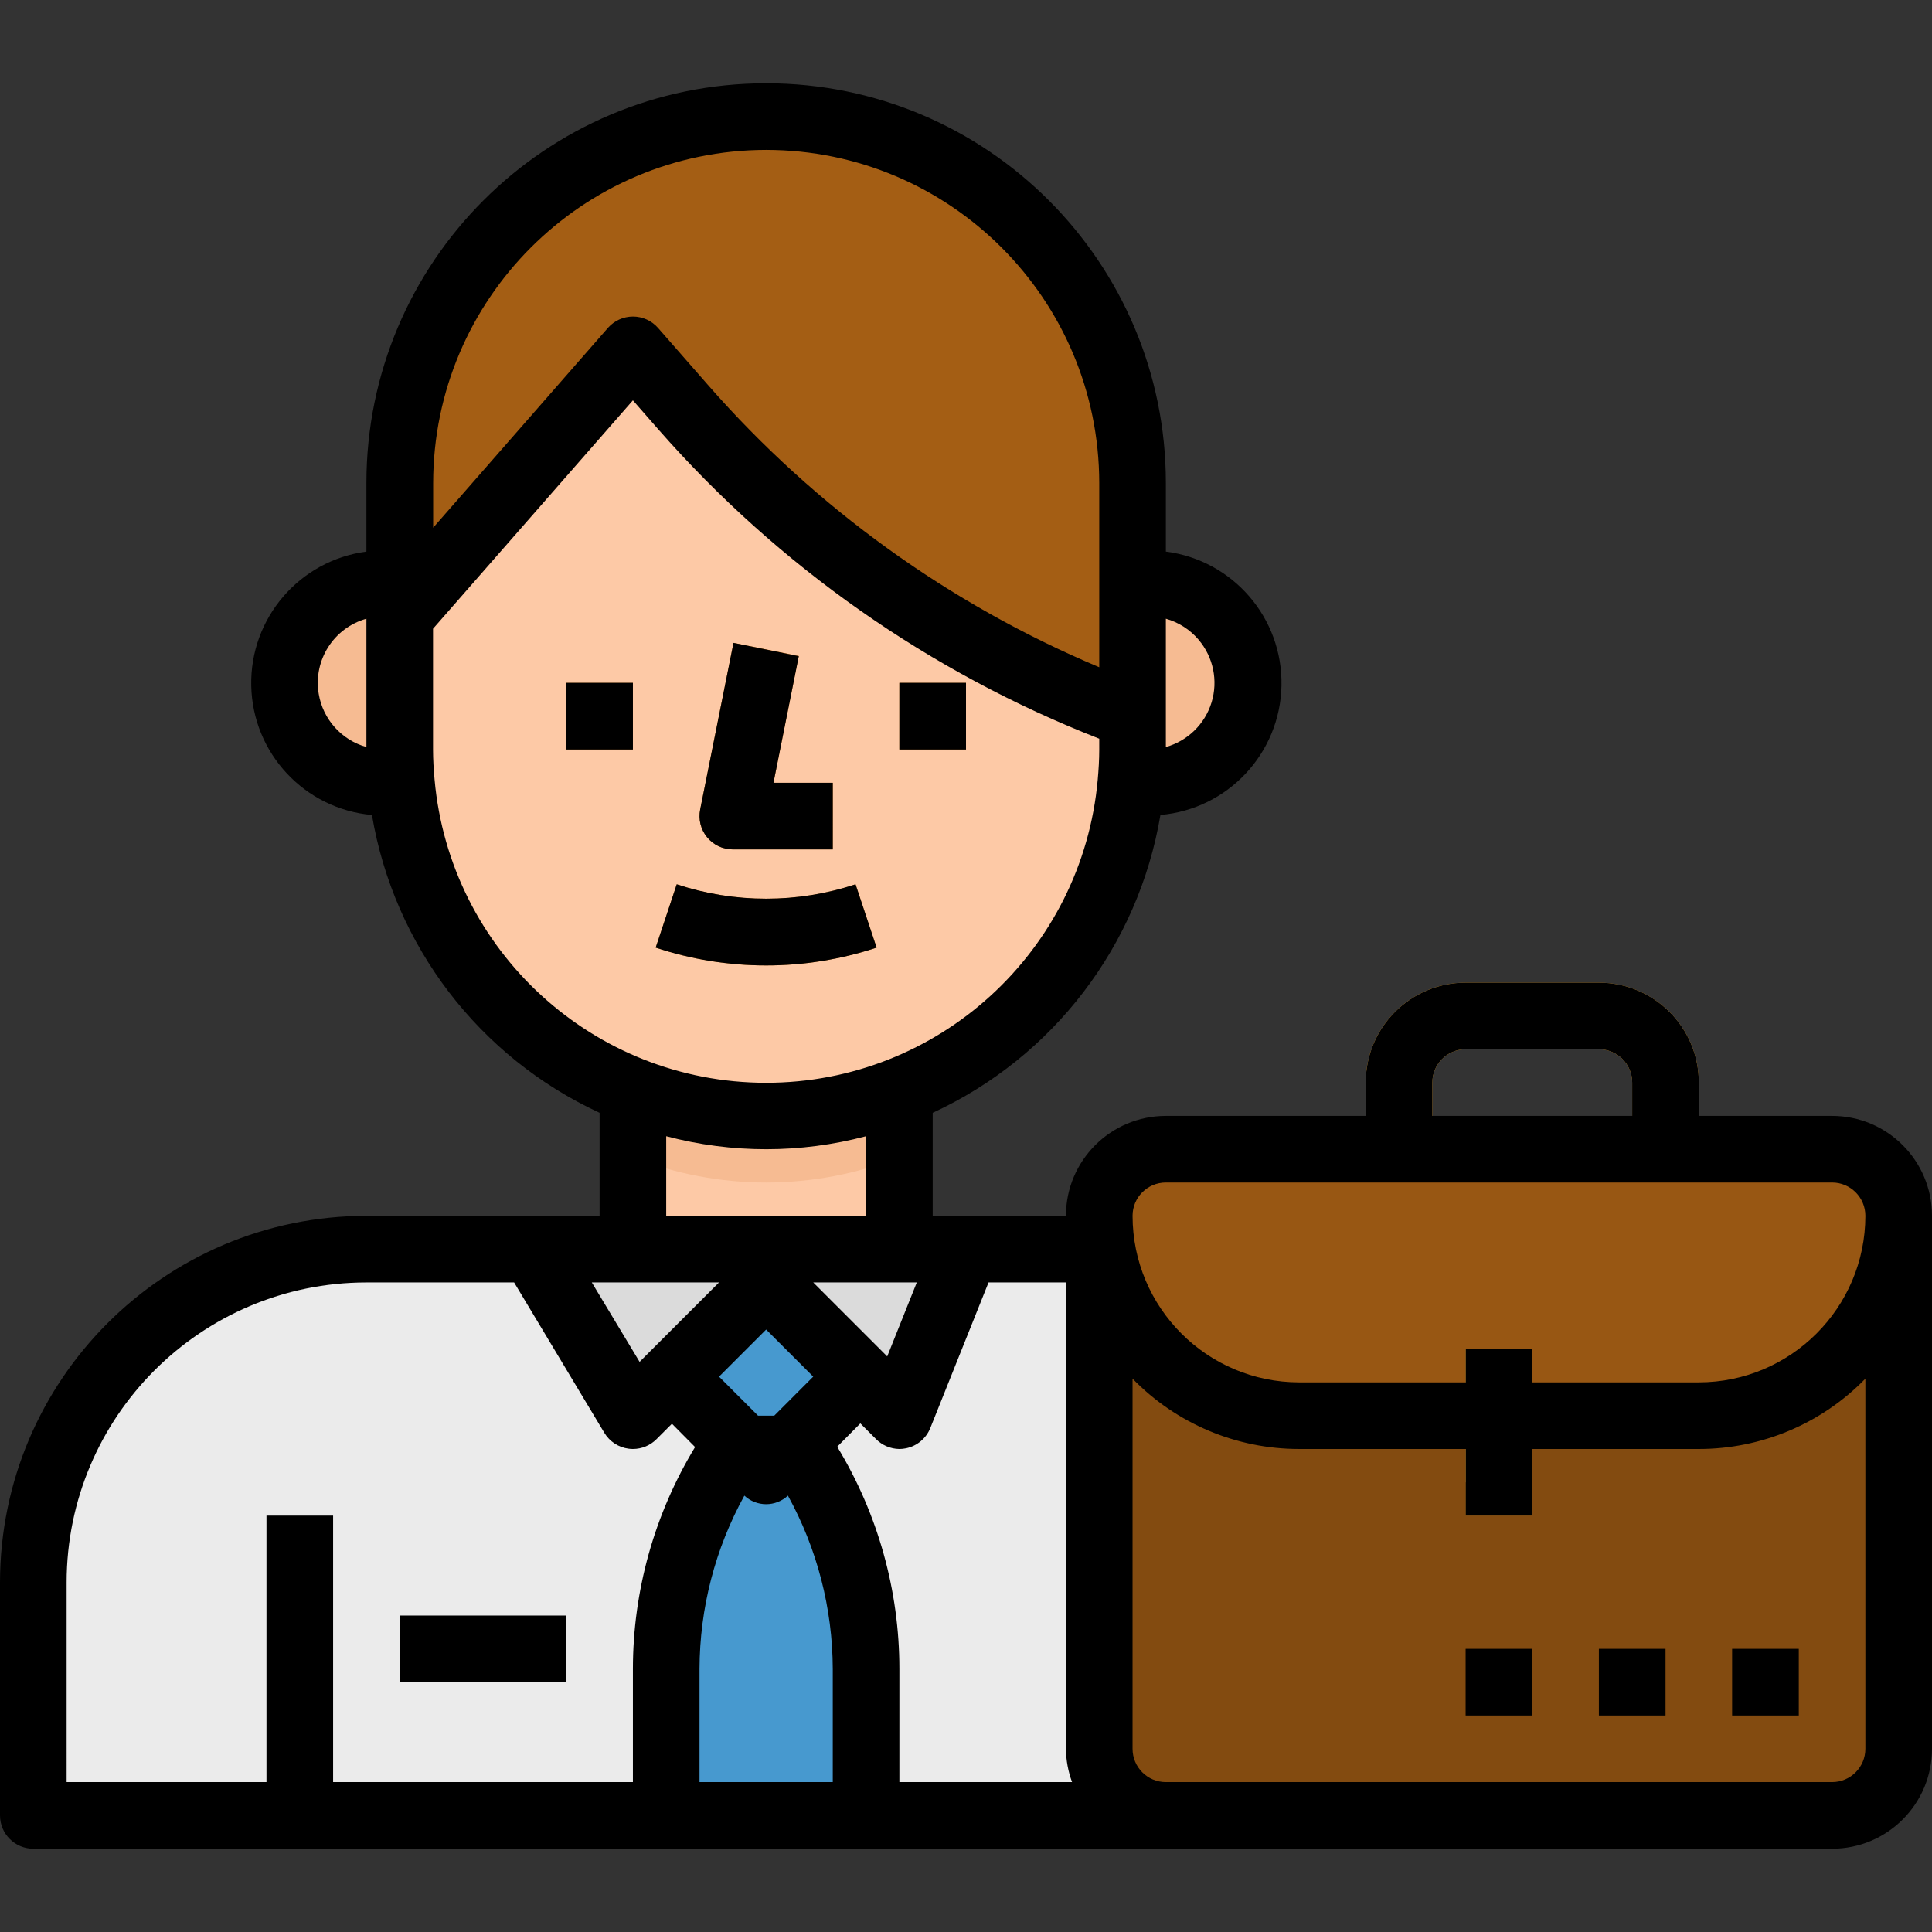 <svg height="464pt" viewBox="0 -20 464 464" width="464pt" xmlns="http://www.w3.org/2000/svg"><rect x="0" y="-20" width="464" height="464" fill="#333333" stroke="none"/><path d="m152 232h64v48h-64zm0 0" fill="#fdc9a6"/><path d="m152 257.91c20.562 8.121 43.438 8.121 64 0v-25.91h-64zm0 0" fill="#f6bb92"/><path d="m96 120h-3.672c-13.254 0-24 10.746-24 24s10.746 24 24 24h4.07c-.23-2.641 15.602-5.297 15.602-8zm0 0" fill="#f6bb92"/><path d="m275.672 120h-3.672l-8 40c0 2.703 7.832 5.359 7.602 8h4.07c13.254 0 24-10.746 24-24s-10.746-24-24-24zm0 0" fill="#f6bb92"/><path d="m184 248c-48.602 0-88-39.398-88-88v-64l80-64 96 64v64c0 48.602-39.398 88-88 88zm0 0" fill="#fdc9a6"/><path d="m408 264h-16v-24c0-4.418-3.582-8-8-8h-32c-4.418 0-8 3.582-8 8v24h-16v-24c0-13.254 10.746-24 24-24h32c13.254 0 24 10.746 24 24zm0 0" fill="#f3af3e"/><g fill="#a45e14"><path d="m96 128 56-64 12.145 13.871c28.797 32.91 65.305 58.168 106.254 73.512l1.602.617v-56c0-48.602-39.398-88-88-88s-88 39.398-88 88zm0 0"/><path d="m136 144h16v16h-16zm0 0"/><path d="m216 144h16v16h-16zm0 0"/><path d="m200 184h-24c-2.402 0-4.68-1.078-6.199-2.941-1.52-1.859-2.121-4.305-1.641-6.66l8-40 15.68 3.137-6.078 30.465h14.238zm0 0"/><path d="m184 211.863c-9.016.012-17.973-1.434-26.527-4.277l5.055-15.203c13.945 4.609 29 4.609 42.945 0l5.055 15.203c-8.555 2.844-17.512 4.289-26.527 4.277zm0 0"/></g><path d="m360 416h-352v-56c0-44.184 35.816-80 80-80h192c44.184 0 80 35.816 80 80zm0 0" fill="#ebebeb"/><path d="m184 344-22.625-33.375 22.625-22.625 22.625 22.625zm0 0" fill="#4799cf"/><path d="m160 416v-35.152c0-18.809 5.566-37.195 16-52.848h16c10.434 15.652 16 34.039 16 52.848v35.152zm0 0" fill="#4799cf"/><path d="m192 280-40 40-24-40zm0 0" fill="#dbdbdb"/><path d="m176 280 40 40 16-40zm0 0" fill="#dbdbdb"/><path d="m64 344h16v72h-16zm0 0" fill="#dbdbdb"/><path d="m280 256h160c8.836 0 16 7.164 16 16v128c0 8.836-7.164 16-16 16h-160c-8.836 0-16-7.164-16-16v-128c0-8.836 7.164-16 16-16zm0 0" fill="#834b10"/><path d="m96 368h40v16h-40zm0 0" fill="#dbdbdb"/><path d="m280 256h160c8.836 0 16 7.164 16 16 0 26.508-21.492 48-48 48h-96c-26.508 0-48-21.492-48-48 0-8.836 7.164-16 16-16zm0 0" fill="#985713"/><path d="m352 304h16v40h-16zm0 0" fill="#ea9d2d"/><path d="m352 304h16v32h-16zm0 0" fill="#f3af3e"/><path d="m416 376h16v16h-16zm0 0" fill="#70400e"/><path d="m384 376h16v16h-16zm0 0" fill="#70400e"/><path d="m352 376h16v16h-16zm0 0" fill="#70400e"/><path d="m328 248h16v8h-16zm0 0" fill="#ea9d2d"/><path d="m392 248h16v8h-16zm0 0" fill="#ea9d2d"/><path d="m136 144h16v16h-16zm0 0"/><path d="m216 144h16v16h-16zm0 0"/><path d="m176 184h24v-16h-14.238l6.078-30.398-15.68-3.203-8 40c-.48 2.355.121 4.801 1.641 6.66 1.52 1.863 3.797 2.941 6.199 2.941zm0 0"/><path d="m210.527 207.586-5.055-15.203c-13.945 4.609-29 4.609-42.945 0l-5.055 15.203c17.223 5.703 35.832 5.703 53.055 0zm0 0"/><path d="m128 272h-40c-48.578.059-87.941 39.422-88 88v56c0 4.418 3.582 8 8 8h432c13.254 0 24-10.746 24-24v-128c0-13.254-10.746-24-24-24h-32v-8c0-13.254-10.746-24-24-24h-32c-13.254 0-24 10.746-24 24v8h-48c-13.254 0-24 10.746-24 24h-32v-24.742c28.926-13.348 49.395-40.117 54.695-71.531 16.199-1.398 28.734-14.785 29.07-31.039.336-16.258-11.641-30.148-27.766-32.215v-16.473c0-53.02-42.98-96-96-96s-96 42.98-96 96v16.473c-16.086 2.121-28.004 16.004-27.66 32.227.34 16.223 12.828 29.59 28.988 31.035 5.305 31.402 25.762 58.164 54.672 71.523v24.742zm24 16h20.688l-16.977 16.969-2.102 2.109-11.48-19.078zm68.184 0-7.105 17.77-.797-.801-16.969-16.969zm-34.238 32h-3.891l-9.367-9.375 11.312-11.312 11.312 11.312zm-169.945 40c.043-39.746 32.254-71.957 72-72h35.473l21.672 36.121c1.27 2.109 3.438 3.516 5.879 3.816.324.039.648.062.977.062 2.121 0 4.156-.844 5.656-2.344l3.719-3.719 5.555 5.598c-9.758 16.07-14.922 34.508-14.93 53.305v27.16h-72v-64h-16v64h-48zm152 48v-27.199c.043-14.551 3.746-28.855 10.77-41.602 2.949 2.742 7.512 2.742 10.461 0 7.027 12.758 10.73 27.078 10.77 41.641v27.16zm280-8c0 4.418-3.582 8-8 8h-160c-4.418 0-8-3.582-8-8v-88.887c10.504 10.801 24.934 16.891 40 16.887h40v16h16v-16h40c15.066.004 29.496-6.086 40-16.887zm-104-160c0-4.418 3.582-8 8-8h32c4.418 0 8 3.582 8 8v8h-48zm-64 24h160c4.418 0 8 3.582 8 8-.027 22.082-17.918 39.973-40 40h-40v-8h-16v8h-40c-22.082-.027-39.973-17.918-40-40 0-4.418 3.582-8 8-8zm-22.527 144h-41.473v-27.199c0-18.812-5.164-37.266-14.93-53.344l5.555-5.602 3.719 3.719c1.488 1.531 3.523 2.402 5.656 2.426.539 0 1.074-.059 1.602-.168 2.633-.539 4.824-2.367 5.824-4.863l13.988-34.969h18.586v112c.027 2.73.523 5.438 1.473 8zm30.398-274.344c3.527 4.156 4.699 9.82 3.105 15.031s-5.73 9.254-10.977 10.727v-30.82c3.074.863 5.816 2.625 7.879 5.062zm-103.871-117.656c44.164.047 79.953 35.836 80 80v44.246c-36.004-15.137-68.094-38.266-93.84-67.637l-12.145-13.875c-1.52-1.719-3.703-2.707-6-2.707s-4.48.988-6 2.707l-41.984 48v-10.734c.051-44.148 35.82-79.934 79.969-80zm-107.457 130.633c-1.344-8.059 3.594-15.832 11.457-18.039v30.82c-5.977-1.676-10.441-6.66-11.457-12.781zm27.824 20.566c-.215-2.398-.367-4.801-.367-7.199v-29l48-54.848 6.121 6.992c28.844 32.867 65.152 58.336 105.879 74.27v2.586c0 2.465-.152 4.871-.367 7.281-3.719 41.219-38.281 72.785-79.668 72.766-41.387-.023-75.918-31.625-79.598-72.848zm55.633 85.68c15.73 4.168 32.27 4.168 48 0v19.121h-48zm0 0"/><path d="m96 368h40v16h-40zm0 0"/><path d="m416 376h16v16h-16zm0 0"/><path d="m384 376h16v16h-16zm0 0"/><path d="m352 376h16v16h-16zm0 0"/></svg>